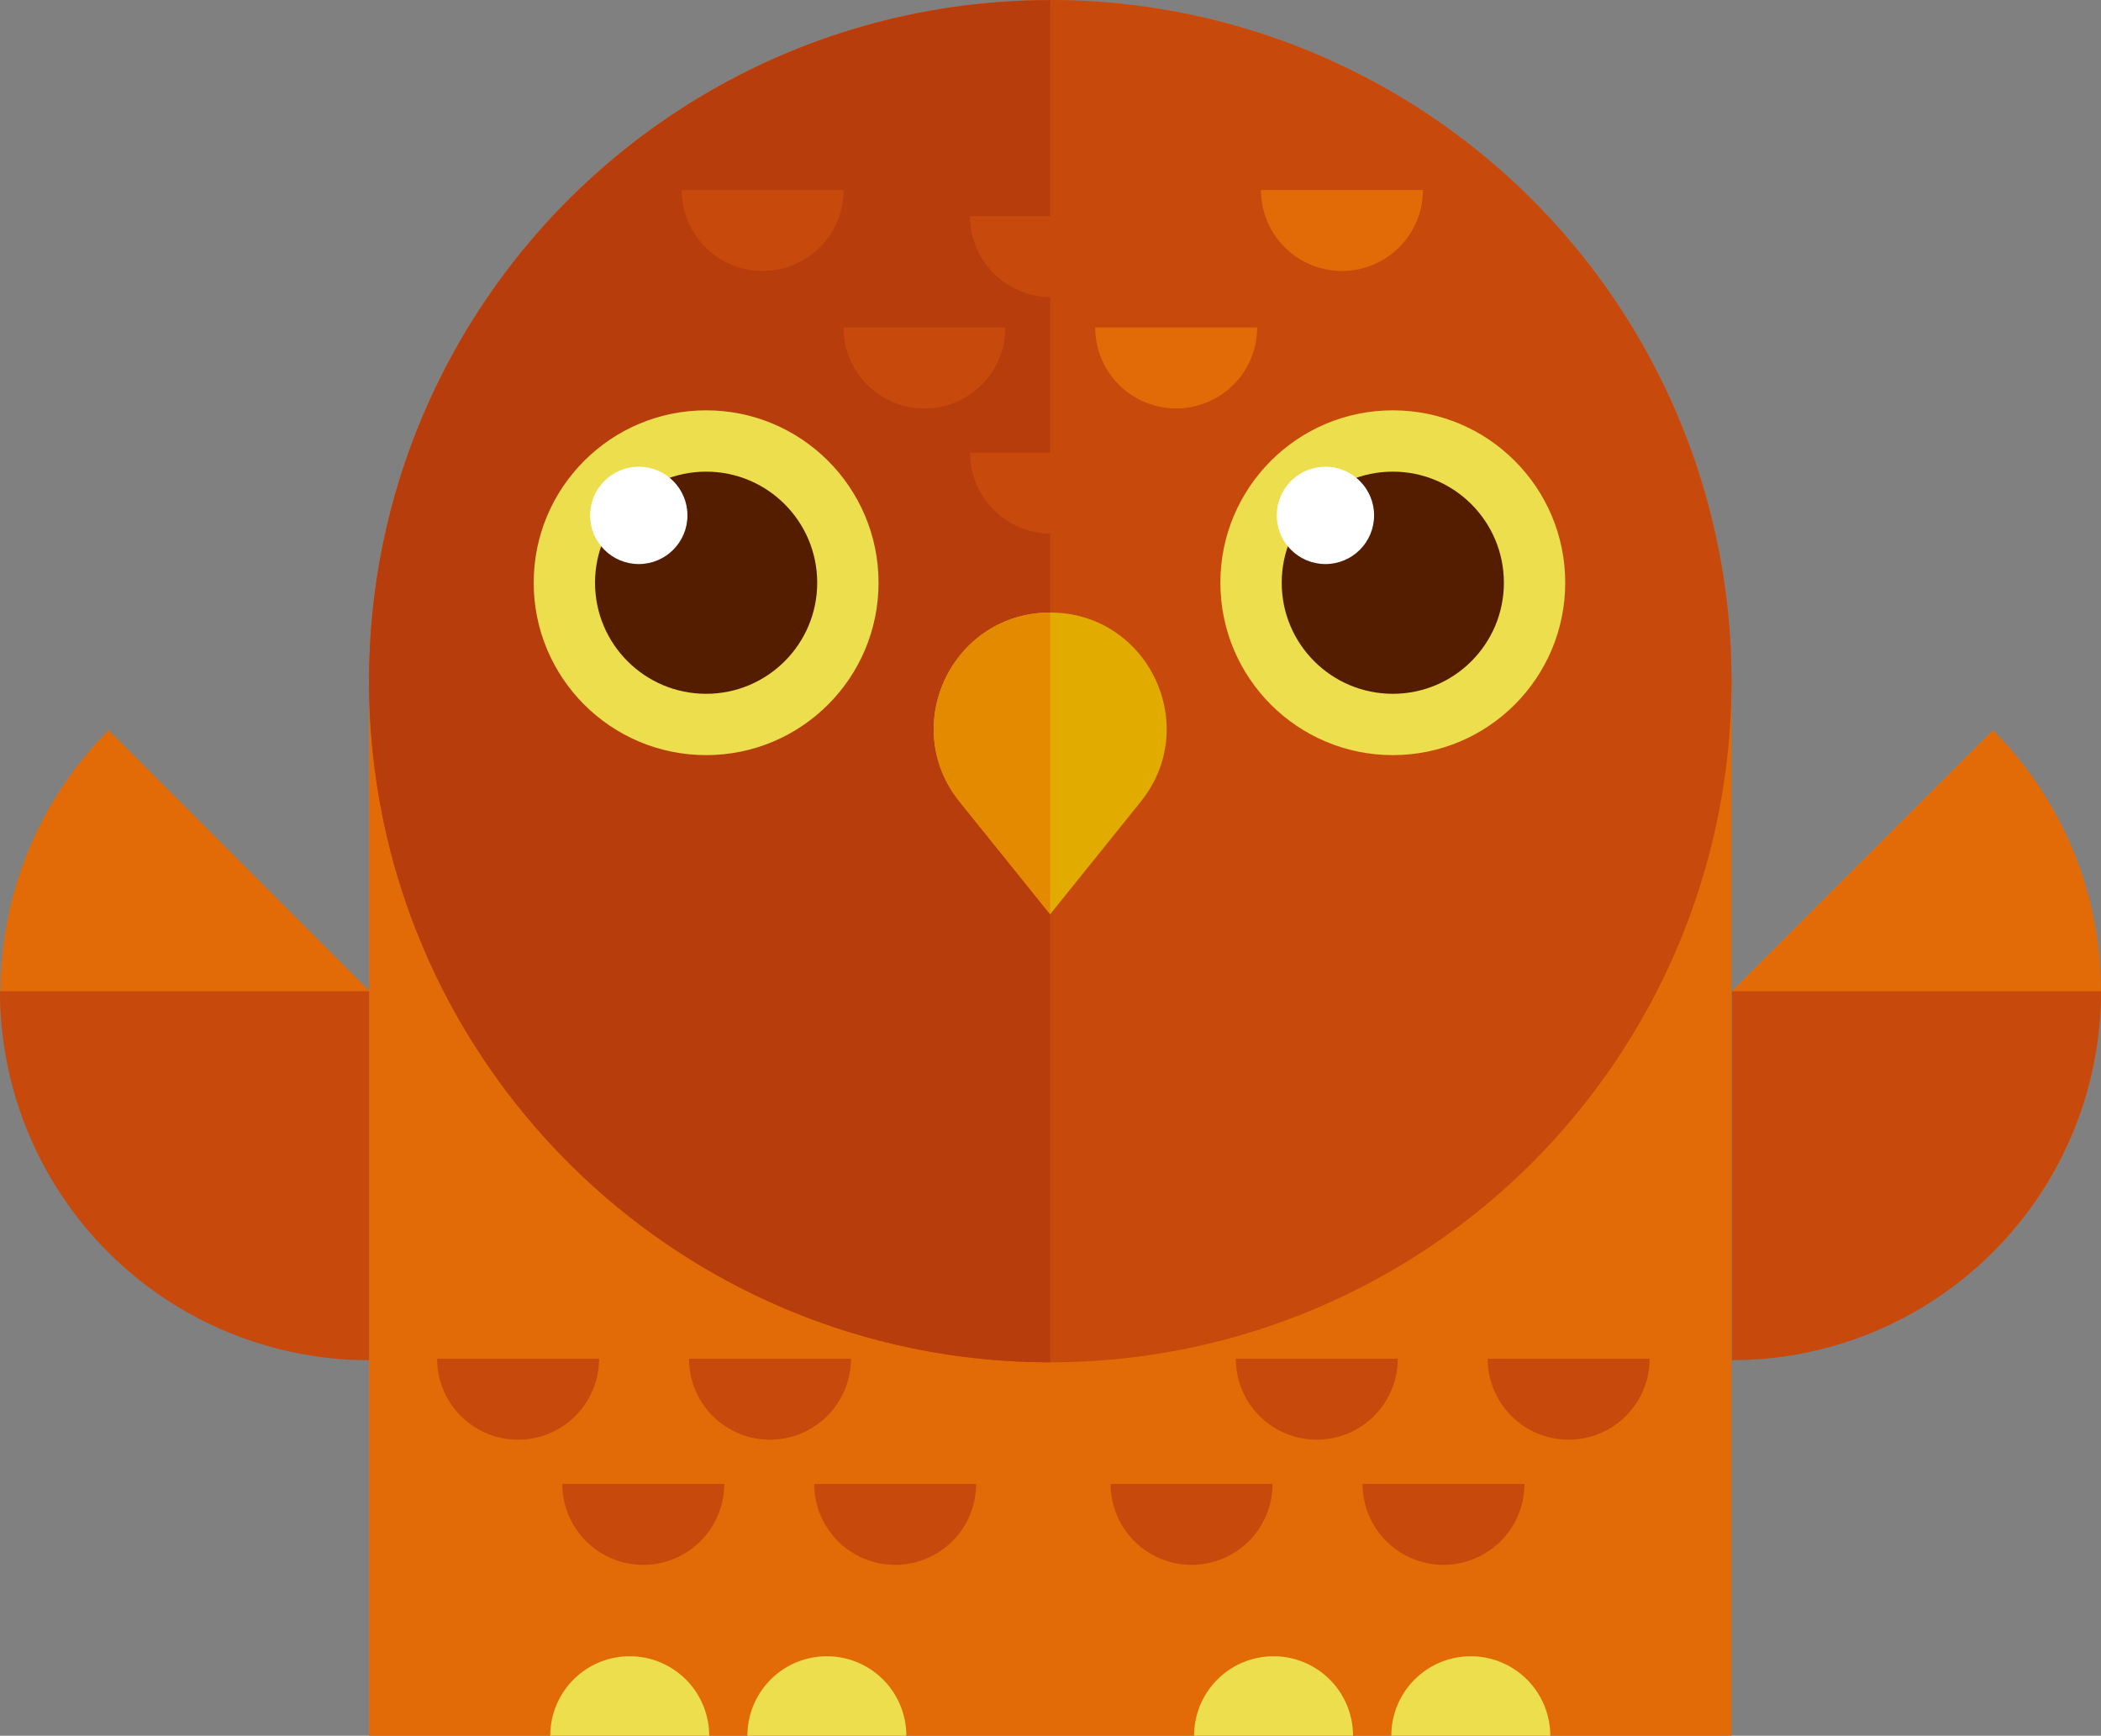 <svg id="Layer_1" data-name="Layer 1" xmlns="http://www.w3.org/2000/svg" viewBox="0 0 657.03 542.89"><rect x="0" y="0" width="657.03" height="542.89" fill="#808080" stroke="none"/><defs><style>.cls-1{fill:#e36b07;}.cls-2{fill:#c7490c;}.cls-3{fill:#b73d0d;}.cls-4{fill:#e1ab00;}.cls-5{fill:#e48a00;}.cls-6{fill:#ecde4c;}.cls-7{fill:#541d00;}.cls-8{fill:#fff;}</style></defs><title>anim_07</title><path class="cls-1" d="M-1880.94,3890.63v329.83H-2307V3890.63c0-117.66,95.38-213,213-213s213,95.38,213,213" transform="translate(2422.42 -3677.57)"/><path class="cls-1" d="M-2388.43,4069.16a115.4,115.4,0,0,1,0-163.2l81.6,81.6Z" transform="translate(2422.42 -3677.57)"/><path class="cls-2" d="M-2422.42,3987.56A115.4,115.4,0,0,0-2307,4103v-115.4h-115.4Z" transform="translate(2422.42 -3677.57)"/><path class="cls-1" d="M-1799.19,4069.16a115.4,115.4,0,0,0,0-163.2l-81.6,81.6Z" transform="translate(2422.42 -3677.57)"/><path class="cls-2" d="M-1880.79,4103a115.4,115.4,0,0,0,115.4-115.4h-115.4V4103Z" transform="translate(2422.42 -3677.57)"/><circle class="cls-2" cx="328.44" cy="213.05" r="213.05"/><path class="cls-3" d="M-2094,4103.66c-117.66,0-213-95.38-213-213s95.38-213,213-213" transform="translate(2422.42 -3677.57)"/><path class="cls-4" d="M-2094,3963.51l-28.32-35.19c-19.15-23.79-2.22-59.16,28.32-59.16h0c30.54,0,47.47,35.37,28.32,59.16Z" transform="translate(2422.42 -3677.57)"/><path class="cls-5" d="M-2094,3963.51l-28.32-35.19c-19.15-23.79-2.22-59.16,28.32-59.16h0" transform="translate(2422.42 -3677.57)"/><circle class="cls-6" cx="435.56" cy="182.26" r="53.92"/><circle class="cls-7" cx="435.56" cy="182.26" r="34.74"/><circle class="cls-8" cx="414.49" cy="161.2" r="15.22"/><circle class="cls-6" cx="220.82" cy="182.26" r="53.92"/><circle class="cls-7" cx="220.82" cy="182.26" r="34.74"/><circle class="cls-8" cx="199.76" cy="161.2" r="15.22"/><path class="cls-6" d="M-2250.34,4220.45a24.85,24.85,0,0,1,24.85-24.85,24.85,24.85,0,0,1,24.85,24.85" transform="translate(2422.42 -3677.57)"/><path class="cls-6" d="M-2188.69,4220.45a24.85,24.85,0,0,1,24.85-24.85,24.85,24.85,0,0,1,24.85,24.85" transform="translate(2422.42 -3677.57)"/><path class="cls-6" d="M-2049,4220.45a24.85,24.85,0,0,1,24.85-24.85,24.85,24.85,0,0,1,24.85,24.85" transform="translate(2422.42 -3677.57)"/><path class="cls-6" d="M-1987.32,4220.45a24.85,24.85,0,0,1,24.85-24.85,24.85,24.85,0,0,1,24.85,24.85" transform="translate(2422.42 -3677.57)"/><path class="cls-2" d="M-1906.54,4102.54a25.32,25.32,0,0,1-25.32,25.32,25.32,25.32,0,0,1-25.32-25.32" transform="translate(2422.42 -3677.57)"/><path class="cls-2" d="M-1945.69,4141.69A25.32,25.32,0,0,1-1971,4167a25.32,25.32,0,0,1-25.32-25.32" transform="translate(2422.42 -3677.57)"/><path class="cls-2" d="M-1985.31,4102.54a25.32,25.32,0,0,1-25.32,25.32,25.32,25.32,0,0,1-25.32-25.32" transform="translate(2422.42 -3677.57)"/><path class="cls-2" d="M-2024.46,4141.69a25.32,25.32,0,0,1-25.32,25.32,25.32,25.32,0,0,1-25.32-25.32" transform="translate(2422.42 -3677.57)"/><path class="cls-2" d="M-2285.72,4102.54a25.32,25.32,0,0,0,25.32,25.32,25.32,25.32,0,0,0,25.32-25.32" transform="translate(2422.42 -3677.57)"/><path class="cls-2" d="M-2246.57,4141.69a25.32,25.32,0,0,0,25.32,25.32,25.32,25.32,0,0,0,25.32-25.32" transform="translate(2422.42 -3677.57)"/><path class="cls-2" d="M-2206.95,4102.54a25.32,25.32,0,0,0,25.32,25.32,25.32,25.32,0,0,0,25.32-25.32" transform="translate(2422.42 -3677.57)"/><path class="cls-2" d="M-2167.8,4141.69a25.32,25.32,0,0,0,25.32,25.32,25.32,25.32,0,0,0,25.32-25.32" transform="translate(2422.42 -3677.57)"/><path class="cls-1" d="M-2029.28,3780a25.32,25.32,0,0,1-25.32,25.32,25.32,25.32,0,0,1-25.32-25.32" transform="translate(2422.42 -3677.57)"/><path class="cls-2" d="M-2108,3780a25.32,25.32,0,0,1-25.32,25.32,25.32,25.32,0,0,1-25.32-25.32" transform="translate(2422.42 -3677.57)"/><path class="cls-2" d="M-2068.43,3819.15a25.32,25.32,0,0,1-25.32,25.32,25.32,25.32,0,0,1-25.32-25.32" transform="translate(2422.42 -3677.57)"/><path class="cls-2" d="M-2158.6,3737a25.32,25.32,0,0,1-25.32,25.32,25.32,25.32,0,0,1-25.32-25.32" transform="translate(2422.42 -3677.57)"/><path class="cls-1" d="M-1977.44,3737a25.32,25.32,0,0,1-25.32,25.32,25.32,25.32,0,0,1-25.32-25.32" transform="translate(2422.42 -3677.57)"/><path class="cls-2" d="M-2068.43,3745.18a25.32,25.32,0,0,1-25.32,25.32,25.32,25.32,0,0,1-25.32-25.32" transform="translate(2422.42 -3677.57)"/></svg>